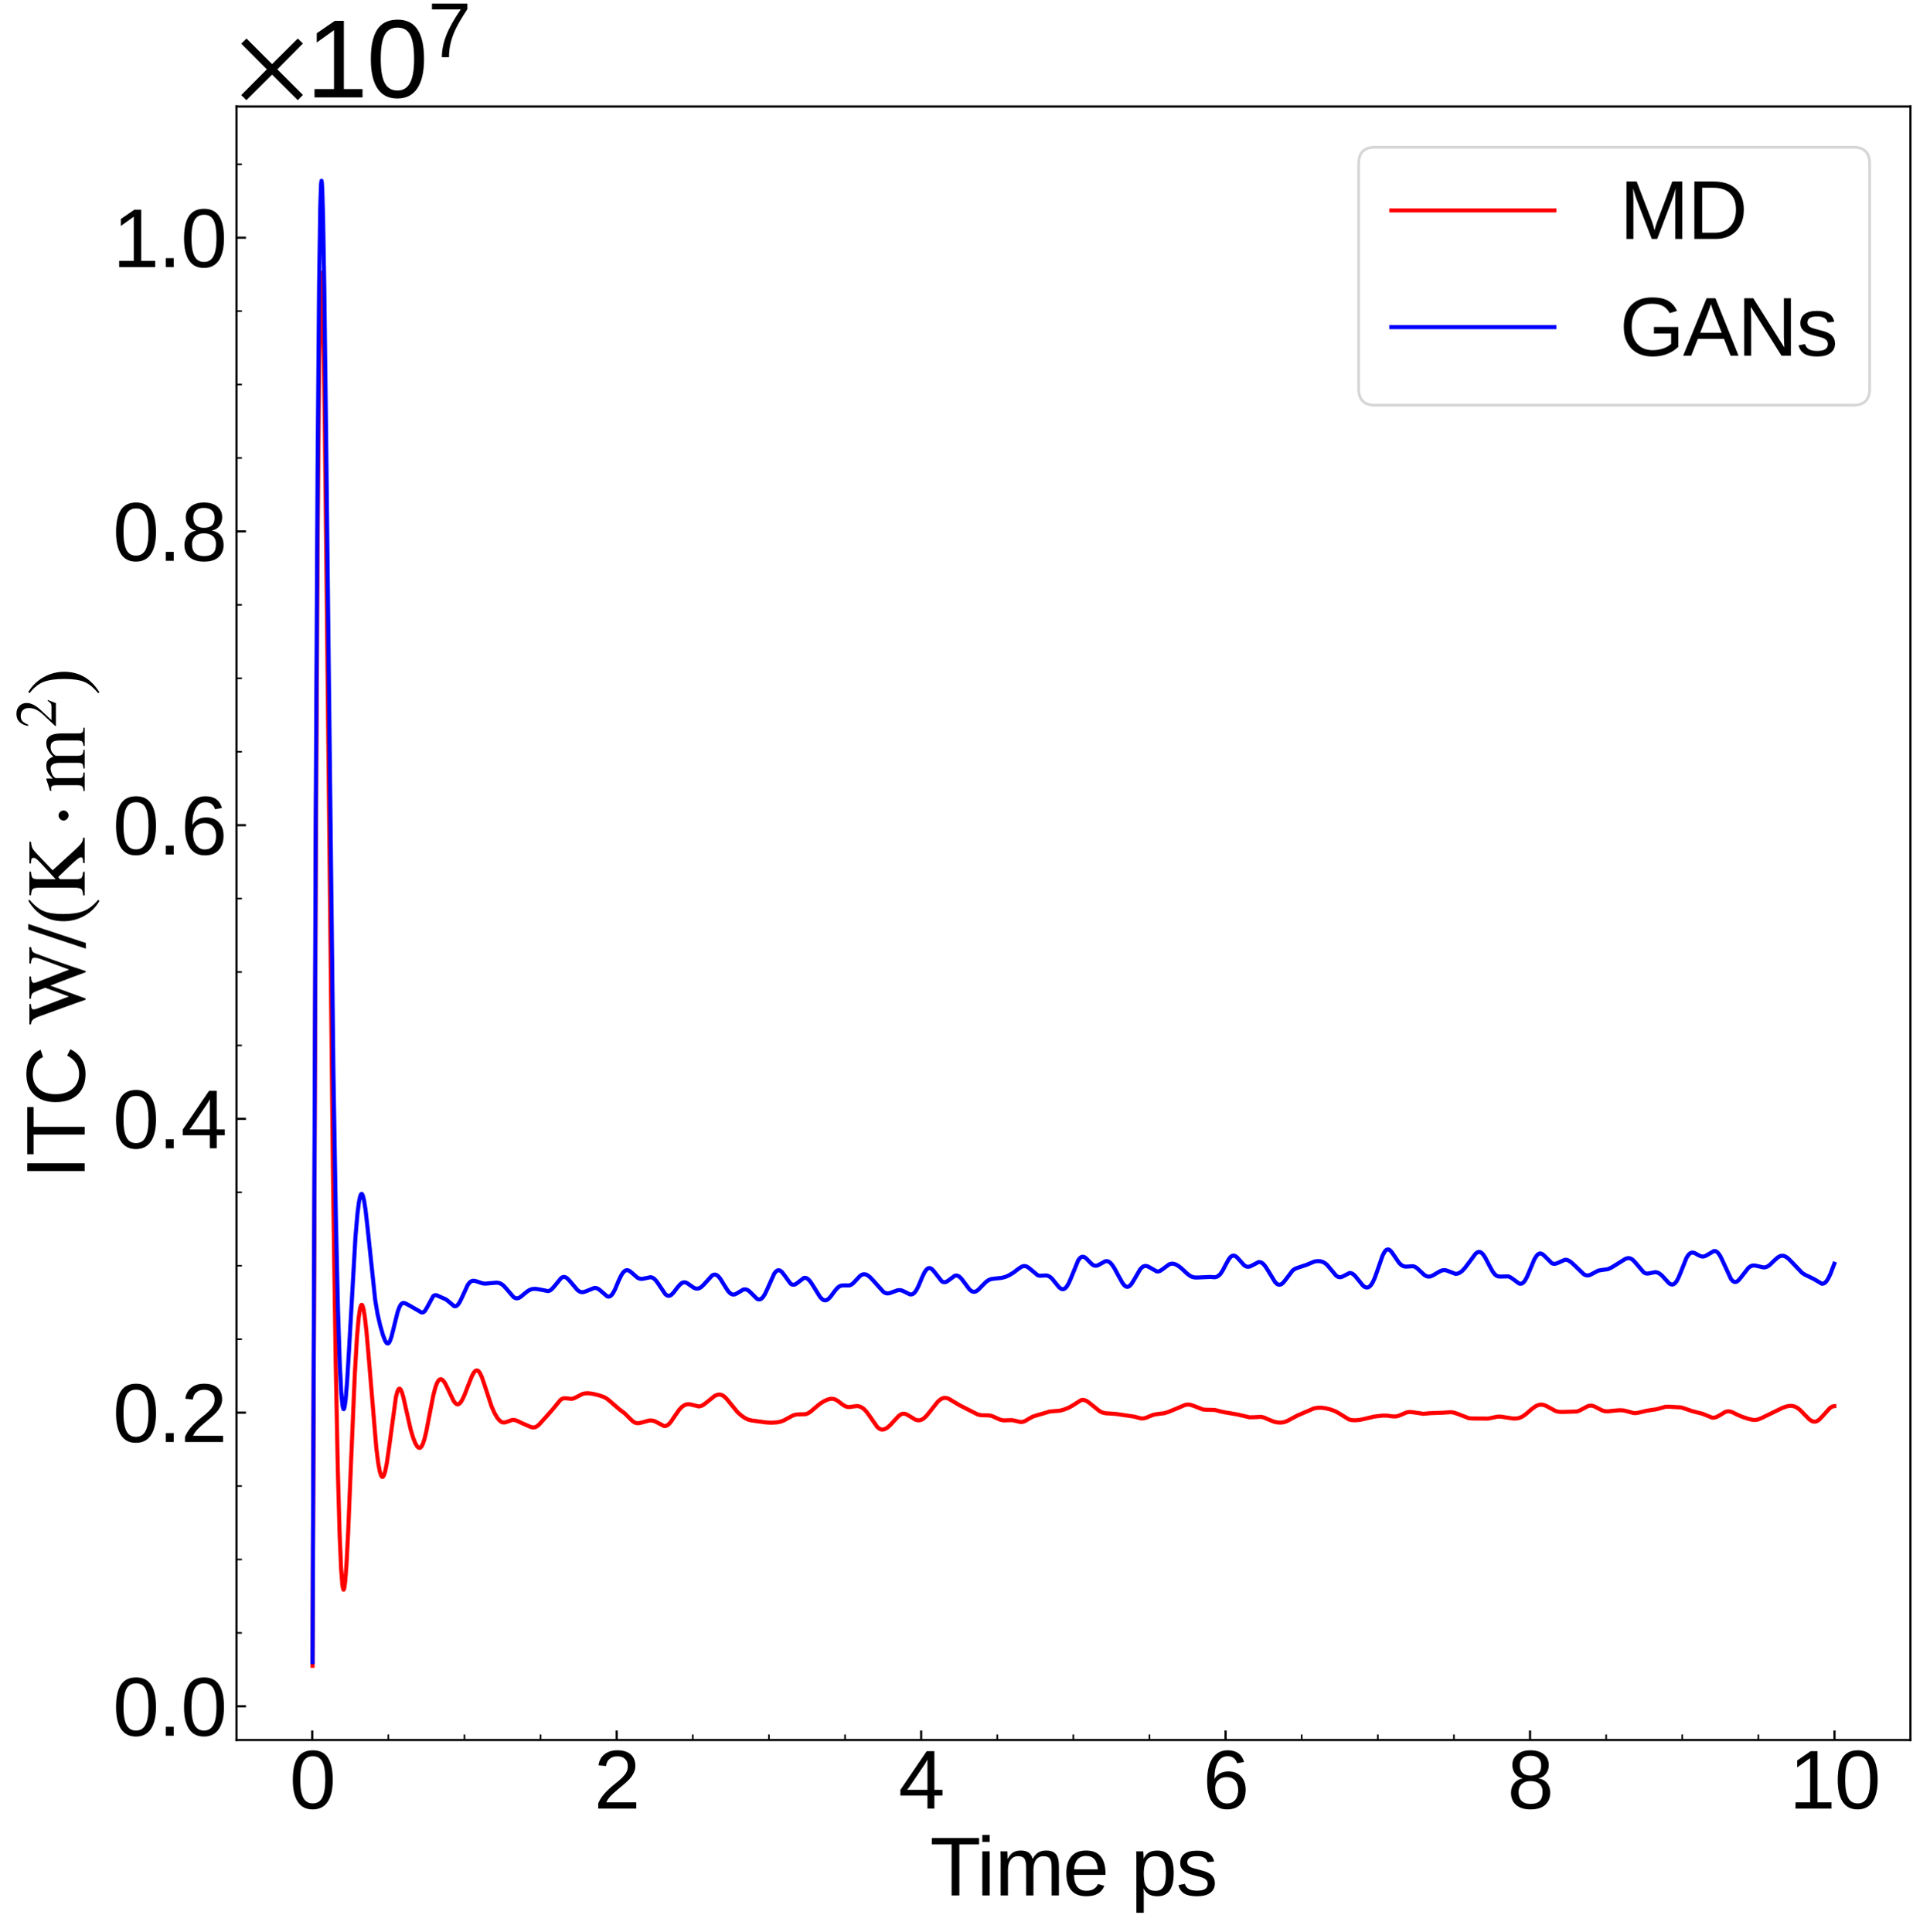 <?xml version="1.0" encoding="utf-8" standalone="no"?>
<!DOCTYPE svg PUBLIC "-//W3C//DTD SVG 1.1//EN"
  "http://www.w3.org/Graphics/SVG/1.1/DTD/svg11.dtd">
<svg xmlns:xlink="http://www.w3.org/1999/xlink" width="710.119pt" height="710.95pt" viewBox="0 0 710.119 710.95" xmlns="http://www.w3.org/2000/svg" version="1.1">
 <defs>
  <style type="text/css">*{stroke-linejoin: round; stroke-linecap: butt}</style>
 </defs>
 <g id="figure_1">
  <g id="patch_1">
   <path d="M 0 710.95 
L 710.119 710.95 
L 710.119 0 
L 0 0 
z
" style="fill: #ffffff"/>
  </g>
  <g id="axes_1">
   <g id="patch_2">
    <path d="M 87 640.318 
L 702.919 640.318 
L 702.919 39.188 
L 87 39.188 
z
" style="fill: #ffffff"/>
   </g>
   <g id="matplotlib.axis_1">
    <g id="xtick_1">
     <g id="line2d_1">
      <defs>
       <path id="m5e8b4f2b8f" d="M 0 0 
L 0 -3.5 
" style="stroke: #000000; stroke-width: 0.8"/>
      </defs>
      <g>
       <use xlink:href="#m5e8b4f2b8f" x="114.884" y="640.318" style="stroke: #000000; stroke-width: 0.8"/>
      </g>
     </g>
     <g id="text_1">
      <!-- 0 -->
      <g transform="translate(106.543 665.559) scale(0.3 -0.3)">
       <defs>
        <path id="LiberationSans-30" d="M 3309 2203 
Q 3309 1100 2920 518 
Q 2531 -63 1772 -63 
Q 1013 -63 631 515 
Q 250 1094 250 2203 
Q 250 3338 620 3903 
Q 991 4469 1791 4469 
Q 2569 4469 2939 3897 
Q 3309 3325 3309 2203 
z
M 2738 2203 
Q 2738 3156 2517 3584 
Q 2297 4013 1791 4013 
Q 1272 4013 1045 3591 
Q 819 3169 819 2203 
Q 819 1266 1048 831 
Q 1278 397 1778 397 
Q 2275 397 2506 840 
Q 2738 1284 2738 2203 
z
" transform="scale(0.016)"/>
       </defs>
       <use xlink:href="#LiberationSans-30"/>
      </g>
     </g>
    </g>
    <g id="xtick_2">
     <g id="line2d_2">
      <g>
       <use xlink:href="#m5e8b4f2b8f" x="226.903" y="640.318" style="stroke: #000000; stroke-width: 0.8"/>
      </g>
     </g>
     <g id="text_2">
      <!-- 2 -->
      <g transform="translate(218.562 665.559) scale(0.3 -0.3)">
       <defs>
        <path id="LiberationSans-32" d="M 322 0 
L 322 397 
Q 481 763 711 1042 
Q 941 1322 1194 1548 
Q 1447 1775 1695 1969 
Q 1944 2163 2144 2356 
Q 2344 2550 2467 2762 
Q 2591 2975 2591 3244 
Q 2591 3606 2378 3806 
Q 2166 4006 1788 4006 
Q 1428 4006 1195 3811 
Q 963 3616 922 3263 
L 347 3316 
Q 409 3844 795 4156 
Q 1181 4469 1788 4469 
Q 2453 4469 2811 4155 
Q 3169 3841 3169 3263 
Q 3169 3006 3051 2753 
Q 2934 2500 2703 2247 
Q 2472 1994 1819 1463 
Q 1459 1169 1246 933 
Q 1034 697 941 478 
L 3238 478 
L 3238 0 
L 322 0 
z
" transform="scale(0.016)"/>
       </defs>
       <use xlink:href="#LiberationSans-32"/>
      </g>
     </g>
    </g>
    <g id="xtick_3">
     <g id="line2d_3">
      <g>
       <use xlink:href="#m5e8b4f2b8f" x="338.922" y="640.318" style="stroke: #000000; stroke-width: 0.8"/>
      </g>
     </g>
     <g id="text_3">
      <!-- 4 -->
      <g transform="translate(330.581 665.559) scale(0.3 -0.3)">
       <defs>
        <path id="LiberationSans-34" d="M 2753 997 
L 2753 0 
L 2222 0 
L 2222 997 
L 147 997 
L 147 1434 
L 2163 4403 
L 2753 4403 
L 2753 1441 
L 3372 1441 
L 3372 997 
L 2753 997 
z
M 2222 3769 
Q 2216 3750 2134 3603 
Q 2053 3456 2013 3397 
L 884 1734 
L 716 1503 
L 666 1441 
L 2222 1441 
L 2222 3769 
z
" transform="scale(0.016)"/>
       </defs>
       <use xlink:href="#LiberationSans-34"/>
      </g>
     </g>
    </g>
    <g id="xtick_4">
     <g id="line2d_4">
      <g>
       <use xlink:href="#m5e8b4f2b8f" x="450.941" y="640.318" style="stroke: #000000; stroke-width: 0.8"/>
      </g>
     </g>
     <g id="text_4">
      <!-- 6 -->
      <g transform="translate(442.6 665.559) scale(0.3 -0.3)">
       <defs>
        <path id="LiberationSans-36" d="M 3278 1441 
Q 3278 744 2900 340 
Q 2522 -63 1856 -63 
Q 1113 -63 719 490 
Q 325 1044 325 2100 
Q 325 3244 734 3856 
Q 1144 4469 1900 4469 
Q 2897 4469 3156 3572 
L 2619 3475 
Q 2453 4013 1894 4013 
Q 1413 4013 1148 3564 
Q 884 3116 884 2266 
Q 1038 2550 1316 2698 
Q 1594 2847 1953 2847 
Q 2563 2847 2920 2465 
Q 3278 2084 3278 1441 
z
M 2706 1416 
Q 2706 1894 2472 2153 
Q 2238 2413 1819 2413 
Q 1425 2413 1183 2183 
Q 941 1953 941 1550 
Q 941 1041 1192 716 
Q 1444 391 1838 391 
Q 2244 391 2475 664 
Q 2706 938 2706 1416 
z
" transform="scale(0.016)"/>
       </defs>
       <use xlink:href="#LiberationSans-36"/>
      </g>
     </g>
    </g>
    <g id="xtick_5">
     <g id="line2d_5">
      <g>
       <use xlink:href="#m5e8b4f2b8f" x="562.96" y="640.318" style="stroke: #000000; stroke-width: 0.8"/>
      </g>
     </g>
     <g id="text_5">
      <!-- 8 -->
      <g transform="translate(554.619 665.559) scale(0.3 -0.3)">
       <defs>
        <path id="LiberationSans-38" d="M 3281 1228 
Q 3281 619 2893 278 
Q 2506 -63 1781 -63 
Q 1075 -63 676 271 
Q 278 606 278 1222 
Q 278 1653 525 1947 
Q 772 2241 1156 2303 
L 1156 2316 
Q 797 2400 589 2681 
Q 381 2963 381 3341 
Q 381 3844 757 4156 
Q 1134 4469 1769 4469 
Q 2419 4469 2795 4162 
Q 3172 3856 3172 3334 
Q 3172 2956 2962 2675 
Q 2753 2394 2391 2322 
L 2391 2309 
Q 2813 2241 3047 1952 
Q 3281 1663 3281 1228 
z
M 2588 3303 
Q 2588 4050 1769 4050 
Q 1372 4050 1164 3862 
Q 956 3675 956 3303 
Q 956 2925 1170 2726 
Q 1384 2528 1775 2528 
Q 2172 2528 2380 2711 
Q 2588 2894 2588 3303 
z
M 2697 1281 
Q 2697 1691 2453 1898 
Q 2209 2106 1769 2106 
Q 1341 2106 1100 1882 
Q 859 1659 859 1269 
Q 859 359 1788 359 
Q 2247 359 2472 579 
Q 2697 800 2697 1281 
z
" transform="scale(0.016)"/>
       </defs>
       <use xlink:href="#LiberationSans-38"/>
      </g>
     </g>
    </g>
    <g id="xtick_6">
     <g id="line2d_6">
      <g>
       <use xlink:href="#m5e8b4f2b8f" x="674.979" y="640.318" style="stroke: #000000; stroke-width: 0.8"/>
      </g>
     </g>
     <g id="text_6">
      <!-- 10 -->
      <g transform="translate(658.296 665.559) scale(0.3 -0.3)">
       <defs>
        <path id="LiberationSans-31" d="M 488 0 
L 488 478 
L 1609 478 
L 1609 3866 
L 616 3156 
L 616 3688 
L 1656 4403 
L 2175 4403 
L 2175 478 
L 3247 478 
L 3247 0 
L 488 0 
z
" transform="scale(0.016)"/>
       </defs>
       <use xlink:href="#LiberationSans-31"/>
       <use xlink:href="#LiberationSans-30" x="55.615"/>
      </g>
     </g>
    </g>
    <g id="xtick_7">
     <g id="line2d_7">
      <defs>
       <path id="mf95005c74f" d="M 0 0 
L 0 -2 
" style="stroke: #000000; stroke-width: 0.6"/>
      </defs>
      <g>
       <use xlink:href="#mf95005c74f" x="142.889" y="640.318" style="stroke: #000000; stroke-width: 0.6"/>
      </g>
     </g>
    </g>
    <g id="xtick_8">
     <g id="line2d_8">
      <g>
       <use xlink:href="#mf95005c74f" x="170.894" y="640.318" style="stroke: #000000; stroke-width: 0.6"/>
      </g>
     </g>
    </g>
    <g id="xtick_9">
     <g id="line2d_9">
      <g>
       <use xlink:href="#mf95005c74f" x="198.899" y="640.318" style="stroke: #000000; stroke-width: 0.6"/>
      </g>
     </g>
    </g>
    <g id="xtick_10">
     <g id="line2d_10">
      <g>
       <use xlink:href="#mf95005c74f" x="254.908" y="640.318" style="stroke: #000000; stroke-width: 0.6"/>
      </g>
     </g>
    </g>
    <g id="xtick_11">
     <g id="line2d_11">
      <g>
       <use xlink:href="#mf95005c74f" x="282.913" y="640.318" style="stroke: #000000; stroke-width: 0.6"/>
      </g>
     </g>
    </g>
    <g id="xtick_12">
     <g id="line2d_12">
      <g>
       <use xlink:href="#mf95005c74f" x="310.918" y="640.318" style="stroke: #000000; stroke-width: 0.6"/>
      </g>
     </g>
    </g>
    <g id="xtick_13">
     <g id="line2d_13">
      <g>
       <use xlink:href="#mf95005c74f" x="366.927" y="640.318" style="stroke: #000000; stroke-width: 0.6"/>
      </g>
     </g>
    </g>
    <g id="xtick_14">
     <g id="line2d_14">
      <g>
       <use xlink:href="#mf95005c74f" x="394.932" y="640.318" style="stroke: #000000; stroke-width: 0.6"/>
      </g>
     </g>
    </g>
    <g id="xtick_15">
     <g id="line2d_15">
      <g>
       <use xlink:href="#mf95005c74f" x="422.936" y="640.318" style="stroke: #000000; stroke-width: 0.6"/>
      </g>
     </g>
    </g>
    <g id="xtick_16">
     <g id="line2d_16">
      <g>
       <use xlink:href="#mf95005c74f" x="478.946" y="640.318" style="stroke: #000000; stroke-width: 0.6"/>
      </g>
     </g>
    </g>
    <g id="xtick_17">
     <g id="line2d_17">
      <g>
       <use xlink:href="#mf95005c74f" x="506.951" y="640.318" style="stroke: #000000; stroke-width: 0.6"/>
      </g>
     </g>
    </g>
    <g id="xtick_18">
     <g id="line2d_18">
      <g>
       <use xlink:href="#mf95005c74f" x="534.955" y="640.318" style="stroke: #000000; stroke-width: 0.6"/>
      </g>
     </g>
    </g>
    <g id="xtick_19">
     <g id="line2d_19">
      <g>
       <use xlink:href="#mf95005c74f" x="590.965" y="640.318" style="stroke: #000000; stroke-width: 0.6"/>
      </g>
     </g>
    </g>
    <g id="xtick_20">
     <g id="line2d_20">
      <g>
       <use xlink:href="#mf95005c74f" x="618.97" y="640.318" style="stroke: #000000; stroke-width: 0.6"/>
      </g>
     </g>
    </g>
    <g id="xtick_21">
     <g id="line2d_21">
      <g>
       <use xlink:href="#mf95005c74f" x="646.974" y="640.318" style="stroke: #000000; stroke-width: 0.6"/>
      </g>
     </g>
    </g>
    <g id="text_7">
     <!-- Time ps -->
     <g transform="translate(342.183 697.525) scale(0.3 -0.3)">
      <defs>
       <path id="LiberationSans-54" d="M 2250 3916 
L 2250 0 
L 1656 0 
L 1656 3916 
L 144 3916 
L 144 4403 
L 3763 4403 
L 3763 3916 
L 2250 3916 
z
" transform="scale(0.016)"/>
       <path id="LiberationSans-69" d="M 428 4100 
L 428 4638 
L 991 4638 
L 991 4100 
L 428 4100 
z
M 428 0 
L 428 3381 
L 991 3381 
L 991 0 
L 428 0 
z
" transform="scale(0.016)"/>
       <path id="LiberationSans-6d" d="M 2400 0 
L 2400 2144 
Q 2400 2634 2265 2821 
Q 2131 3009 1781 3009 
Q 1422 3009 1212 2734 
Q 1003 2459 1003 1959 
L 1003 0 
L 444 0 
L 444 2659 
Q 444 3250 425 3381 
L 956 3381 
Q 959 3366 962 3297 
Q 966 3228 970 3139 
Q 975 3050 981 2803 
L 991 2803 
Q 1172 3163 1406 3303 
Q 1641 3444 1978 3444 
Q 2363 3444 2586 3291 
Q 2809 3138 2897 2803 
L 2906 2803 
Q 3081 3144 3329 3294 
Q 3578 3444 3931 3444 
Q 4444 3444 4676 3166 
Q 4909 2888 4909 2253 
L 4909 0 
L 4353 0 
L 4353 2144 
Q 4353 2634 4218 2821 
Q 4084 3009 3734 3009 
Q 3366 3009 3161 2736 
Q 2956 2463 2956 1959 
L 2956 0 
L 2400 0 
z
" transform="scale(0.016)"/>
       <path id="LiberationSans-65" d="M 863 1572 
Q 863 991 1103 675 
Q 1344 359 1806 359 
Q 2172 359 2392 506 
Q 2613 653 2691 878 
L 3184 738 
Q 2881 -63 1806 -63 
Q 1056 -63 664 384 
Q 272 831 272 1713 
Q 272 2550 664 2997 
Q 1056 3444 1784 3444 
Q 3275 3444 3275 1647 
L 3275 1572 
L 863 1572 
z
M 2694 2003 
Q 2647 2538 2422 2783 
Q 2197 3028 1775 3028 
Q 1366 3028 1127 2754 
Q 888 2481 869 2003 
L 2694 2003 
z
" transform="scale(0.016)"/>
       <path id="LiberationSans-20" transform="scale(0.016)"/>
       <path id="LiberationSans-70" d="M 3291 1706 
Q 3291 -63 2047 -63 
Q 1266 -63 997 525 
L 981 525 
Q 994 500 994 -6 
L 994 -1328 
L 431 -1328 
L 431 2691 
Q 431 3213 413 3381 
L 956 3381 
Q 959 3369 965 3292 
Q 972 3216 980 3056 
Q 988 2897 988 2838 
L 1000 2838 
Q 1150 3150 1397 3295 
Q 1644 3441 2047 3441 
Q 2672 3441 2981 3022 
Q 3291 2603 3291 1706 
z
M 2700 1694 
Q 2700 2400 2509 2703 
Q 2319 3006 1903 3006 
Q 1569 3006 1380 2865 
Q 1191 2725 1092 2426 
Q 994 2128 994 1650 
Q 994 984 1206 668 
Q 1419 353 1897 353 
Q 2316 353 2508 661 
Q 2700 969 2700 1694 
z
" transform="scale(0.016)"/>
       <path id="LiberationSans-73" d="M 2969 934 
Q 2969 456 2608 196 
Q 2247 -63 1597 -63 
Q 966 -63 623 145 
Q 281 353 178 794 
L 675 891 
Q 747 619 972 492 
Q 1197 366 1597 366 
Q 2025 366 2223 497 
Q 2422 628 2422 891 
Q 2422 1091 2284 1216 
Q 2147 1341 1841 1422 
L 1438 1528 
Q 953 1653 748 1773 
Q 544 1894 428 2066 
Q 313 2238 313 2488 
Q 313 2950 642 3192 
Q 972 3434 1603 3434 
Q 2163 3434 2492 3237 
Q 2822 3041 2909 2606 
L 2403 2544 
Q 2356 2769 2151 2889 
Q 1947 3009 1603 3009 
Q 1222 3009 1040 2893 
Q 859 2778 859 2544 
Q 859 2400 934 2306 
Q 1009 2213 1156 2147 
Q 1303 2081 1775 1966 
Q 2222 1853 2419 1758 
Q 2616 1663 2730 1547 
Q 2844 1431 2906 1279 
Q 2969 1128 2969 934 
z
" transform="scale(0.016)"/>
      </defs>
      <use xlink:href="#LiberationSans-54"/>
      <use xlink:href="#LiberationSans-69" x="57.334"/>
      <use xlink:href="#LiberationSans-6d" x="79.551"/>
      <use xlink:href="#LiberationSans-65" x="162.852"/>
      <use xlink:href="#LiberationSans-20" x="218.467"/>
      <use xlink:href="#LiberationSans-70" x="246.25"/>
      <use xlink:href="#LiberationSans-73" x="301.865"/>
     </g>
    </g>
   </g>
   <g id="matplotlib.axis_2">
    <g id="ytick_1">
     <g id="line2d_22">
      <defs>
       <path id="m1b9cf142ce" d="M 0 0 
L 3.5 0 
" style="stroke: #000000; stroke-width: 0.8"/>
      </defs>
      <g>
       <use xlink:href="#m1b9cf142ce" x="87" y="627.924" style="stroke: #000000; stroke-width: 0.8"/>
      </g>
     </g>
     <g id="text_8">
      <!-- $\mathdefault{0.0}$ -->
      <g transform="translate(41.5 638.794) scale(0.3 -0.3)">
       <defs>
        <path id="LiberationSans-2e" d="M 584 0 
L 584 684 
L 1194 684 
L 1194 0 
L 584 0 
z
" transform="scale(0.016)"/>
       </defs>
       <use xlink:href="#LiberationSans-30" transform="translate(0 0.172)"/>
       <use xlink:href="#LiberationSans-2e" transform="translate(55.615 0.172)"/>
       <use xlink:href="#LiberationSans-30" transform="translate(83.398 0.172)"/>
      </g>
     </g>
    </g>
    <g id="ytick_2">
     <g id="line2d_23">
      <g>
       <use xlink:href="#m1b9cf142ce" x="87" y="519.834" style="stroke: #000000; stroke-width: 0.8"/>
      </g>
     </g>
     <g id="text_9">
      <!-- $\mathdefault{0.2}$ -->
      <g transform="translate(41.5 530.704) scale(0.3 -0.3)">
       <use xlink:href="#LiberationSans-30" transform="translate(0 0.172)"/>
       <use xlink:href="#LiberationSans-2e" transform="translate(55.615 0.172)"/>
       <use xlink:href="#LiberationSans-32" transform="translate(83.398 0.172)"/>
      </g>
     </g>
    </g>
    <g id="ytick_3">
     <g id="line2d_24">
      <g>
       <use xlink:href="#m1b9cf142ce" x="87" y="411.743" style="stroke: #000000; stroke-width: 0.8"/>
      </g>
     </g>
     <g id="text_10">
      <!-- $\mathdefault{0.4}$ -->
      <g transform="translate(41.5 422.614) scale(0.3 -0.3)">
       <use xlink:href="#LiberationSans-30" transform="translate(0 0.172)"/>
       <use xlink:href="#LiberationSans-2e" transform="translate(55.615 0.172)"/>
       <use xlink:href="#LiberationSans-34" transform="translate(83.398 0.172)"/>
      </g>
     </g>
    </g>
    <g id="ytick_4">
     <g id="line2d_25">
      <g>
       <use xlink:href="#m1b9cf142ce" x="87" y="303.653" style="stroke: #000000; stroke-width: 0.8"/>
      </g>
     </g>
     <g id="text_11">
      <!-- $\mathdefault{0.6}$ -->
      <g transform="translate(41.5 314.524) scale(0.3 -0.3)">
       <use xlink:href="#LiberationSans-30" transform="translate(0 0.172)"/>
       <use xlink:href="#LiberationSans-2e" transform="translate(55.615 0.172)"/>
       <use xlink:href="#LiberationSans-36" transform="translate(83.398 0.172)"/>
      </g>
     </g>
    </g>
    <g id="ytick_5">
     <g id="line2d_26">
      <g>
       <use xlink:href="#m1b9cf142ce" x="87" y="195.563" style="stroke: #000000; stroke-width: 0.8"/>
      </g>
     </g>
     <g id="text_12">
      <!-- $\mathdefault{0.8}$ -->
      <g transform="translate(41.5 206.434) scale(0.3 -0.3)">
       <use xlink:href="#LiberationSans-30" transform="translate(0 0.172)"/>
       <use xlink:href="#LiberationSans-2e" transform="translate(55.615 0.172)"/>
       <use xlink:href="#LiberationSans-38" transform="translate(83.398 0.172)"/>
      </g>
     </g>
    </g>
    <g id="ytick_6">
     <g id="line2d_27">
      <g>
       <use xlink:href="#m1b9cf142ce" x="87" y="87.473" style="stroke: #000000; stroke-width: 0.8"/>
      </g>
     </g>
     <g id="text_13">
      <!-- $\mathdefault{1.0}$ -->
      <g transform="translate(41.5 98.344) scale(0.3 -0.3)">
       <use xlink:href="#LiberationSans-31" transform="translate(0 0.172)"/>
       <use xlink:href="#LiberationSans-2e" transform="translate(55.615 0.172)"/>
       <use xlink:href="#LiberationSans-30" transform="translate(83.398 0.172)"/>
      </g>
     </g>
    </g>
    <g id="ytick_7">
     <g id="line2d_28">
      <defs>
       <path id="m44082b80a1" d="M 0 0 
L 2 0 
" style="stroke: #000000; stroke-width: 0.6"/>
      </defs>
      <g>
       <use xlink:href="#m44082b80a1" x="87" y="600.901" style="stroke: #000000; stroke-width: 0.6"/>
      </g>
     </g>
    </g>
    <g id="ytick_8">
     <g id="line2d_29">
      <g>
       <use xlink:href="#m44082b80a1" x="87" y="573.879" style="stroke: #000000; stroke-width: 0.6"/>
      </g>
     </g>
    </g>
    <g id="ytick_9">
     <g id="line2d_30">
      <g>
       <use xlink:href="#m44082b80a1" x="87" y="546.856" style="stroke: #000000; stroke-width: 0.6"/>
      </g>
     </g>
    </g>
    <g id="ytick_10">
     <g id="line2d_31">
      <g>
       <use xlink:href="#m44082b80a1" x="87" y="492.811" style="stroke: #000000; stroke-width: 0.6"/>
      </g>
     </g>
    </g>
    <g id="ytick_11">
     <g id="line2d_32">
      <g>
       <use xlink:href="#m44082b80a1" x="87" y="465.789" style="stroke: #000000; stroke-width: 0.6"/>
      </g>
     </g>
    </g>
    <g id="ytick_12">
     <g id="line2d_33">
      <g>
       <use xlink:href="#m44082b80a1" x="87" y="438.766" style="stroke: #000000; stroke-width: 0.6"/>
      </g>
     </g>
    </g>
    <g id="ytick_13">
     <g id="line2d_34">
      <g>
       <use xlink:href="#m44082b80a1" x="87" y="384.721" style="stroke: #000000; stroke-width: 0.6"/>
      </g>
     </g>
    </g>
    <g id="ytick_14">
     <g id="line2d_35">
      <g>
       <use xlink:href="#m44082b80a1" x="87" y="357.698" style="stroke: #000000; stroke-width: 0.6"/>
      </g>
     </g>
    </g>
    <g id="ytick_15">
     <g id="line2d_36">
      <g>
       <use xlink:href="#m44082b80a1" x="87" y="330.676" style="stroke: #000000; stroke-width: 0.6"/>
      </g>
     </g>
    </g>
    <g id="ytick_16">
     <g id="line2d_37">
      <g>
       <use xlink:href="#m44082b80a1" x="87" y="276.631" style="stroke: #000000; stroke-width: 0.6"/>
      </g>
     </g>
    </g>
    <g id="ytick_17">
     <g id="line2d_38">
      <g>
       <use xlink:href="#m44082b80a1" x="87" y="249.608" style="stroke: #000000; stroke-width: 0.6"/>
      </g>
     </g>
    </g>
    <g id="ytick_18">
     <g id="line2d_39">
      <g>
       <use xlink:href="#m44082b80a1" x="87" y="222.586" style="stroke: #000000; stroke-width: 0.6"/>
      </g>
     </g>
    </g>
    <g id="ytick_19">
     <g id="line2d_40">
      <g>
       <use xlink:href="#m44082b80a1" x="87" y="168.541" style="stroke: #000000; stroke-width: 0.6"/>
      </g>
     </g>
    </g>
    <g id="ytick_20">
     <g id="line2d_41">
      <g>
       <use xlink:href="#m44082b80a1" x="87" y="141.518" style="stroke: #000000; stroke-width: 0.6"/>
      </g>
     </g>
    </g>
    <g id="ytick_21">
     <g id="line2d_42">
      <g>
       <use xlink:href="#m44082b80a1" x="87" y="114.496" style="stroke: #000000; stroke-width: 0.6"/>
      </g>
     </g>
    </g>
    <g id="ytick_22">
     <g id="line2d_43">
      <g>
       <use xlink:href="#m44082b80a1" x="87" y="60.451" style="stroke: #000000; stroke-width: 0.6"/>
      </g>
     </g>
    </g>
    <g id="text_14">
     <!-- ITC $\mathrm{W} / (\mathrm{K} \cdot \mathrm{m}^2)$ -->
     <g transform="translate(31.275 433.803) rotate(-90) scale(0.3 -0.3)">
      <defs>
       <path id="LiberationSans-49" d="M 591 0 
L 591 4403 
L 1188 4403 
L 1188 0 
L 591 0 
z
" transform="scale(0.016)"/>
       <path id="LiberationSans-43" d="M 2475 3981 
Q 1744 3981 1337 3511 
Q 931 3041 931 2222 
Q 931 1413 1354 920 
Q 1778 428 2500 428 
Q 3425 428 3891 1344 
L 4378 1100 
Q 4106 531 3614 234 
Q 3122 -63 2472 -63 
Q 1806 -63 1320 214 
Q 834 491 579 1005 
Q 325 1519 325 2222 
Q 325 3275 894 3872 
Q 1463 4469 2469 4469 
Q 3172 4469 3644 4194 
Q 4116 3919 4338 3378 
L 3772 3191 
Q 3619 3575 3280 3778 
Q 2941 3981 2475 3981 
z
" transform="scale(0.016)"/>
       <path id="STIXGeneral-Regular-57" d="M 5965 4237 
L 5965 4115 
Q 5709 4064 5616 3990 
Q 5523 3917 5434 3667 
Q 4704 1709 4128 -70 
L 4032 -70 
Q 3642 1011 3008 2637 
L 2022 -70 
L 1926 -70 
Q 1709 576 1277 1753 
Q 845 2931 698 3347 
Q 538 3808 406 3958 
Q 275 4109 32 4115 
L 32 4237 
L 1594 4237 
L 1594 4115 
Q 1357 4109 1270 4064 
Q 1184 4019 1184 3917 
Q 1184 3808 1254 3616 
L 2176 1210 
L 2842 3021 
L 2662 3501 
Q 2509 3917 2400 4013 
Q 2291 4109 2010 4115 
L 2010 4237 
L 3706 4237 
L 3706 4115 
Q 3213 4102 3213 3891 
Q 3213 3808 3322 3520 
L 4237 1190 
L 5043 3360 
Q 5152 3667 5152 3853 
Q 5152 4109 4704 4115 
L 4704 4237 
L 5965 4237 
z
" transform="scale(0.016)"/>
       <path id="STIXGeneral-Regular-2f" d="M 1837 4326 
L 378 -90 
L -58 -90 
L 1408 4326 
L 1837 4326 
z
" transform="scale(0.016)"/>
       <path id="STIXGeneral-Regular-28" d="M 1946 -1030 
L 1869 -1133 
Q 1126 -710 716 32 
Q 307 774 307 1613 
Q 307 3386 1888 4326 
L 1946 4224 
Q 1293 3667 1075 3126 
Q 858 2586 858 1632 
Q 858 685 1082 96 
Q 1306 -493 1946 -1030 
z
" transform="scale(0.016)"/>
       <path id="STIXGeneral-Regular-4b" d="M 4627 0 
L 2688 0 
L 2688 122 
L 2861 128 
Q 3130 134 3130 282 
Q 3130 397 2922 643 
Q 2714 890 2253 1370 
L 1613 2029 
L 1446 1894 
L 1446 710 
Q 1446 352 1548 253 
Q 1651 154 2016 122 
L 2016 0 
L 211 0 
L 211 122 
Q 589 141 691 262 
Q 794 384 794 800 
L 794 3514 
Q 794 3872 691 3981 
Q 589 4090 218 4115 
L 218 4237 
L 2022 4237 
L 2022 4115 
Q 1632 4090 1539 3987 
Q 1446 3885 1446 3507 
L 1446 2227 
L 2586 3277 
Q 2861 3533 2973 3667 
Q 3085 3802 3085 3910 
Q 3085 4013 3030 4057 
Q 2976 4102 2822 4109 
L 2662 4115 
L 2662 4237 
L 4320 4237 
L 4320 4115 
Q 3994 4090 3824 4003 
Q 3654 3917 3322 3597 
L 2131 2458 
L 3629 819 
Q 4026 384 4214 253 
Q 4403 122 4627 122 
L 4627 0 
z
" transform="scale(0.016)"/>
       <path id="STIXGeneral-Regular-22c5" d="M 1187 1888 
Q 1299 1773 1299 1619 
Q 1299 1466 1187 1350 
Q 1075 1235 921 1235 
Q 768 1235 649 1353 
Q 531 1472 531 1619 
Q 531 1766 649 1884 
Q 768 2003 921 2003 
Q 1075 2003 1187 1888 
z
" transform="scale(0.016)"/>
       <path id="STIXGeneral-Regular-6d" d="M 4960 0 
L 3565 0 
L 3565 96 
Q 3834 122 3907 208 
Q 3981 294 3981 576 
L 3981 1894 
Q 3981 2278 3869 2444 
Q 3757 2611 3488 2611 
Q 3264 2611 3107 2521 
Q 2950 2432 2803 2221 
L 2803 608 
Q 2803 301 2896 201 
Q 2989 102 3264 96 
L 3264 0 
L 1830 0 
L 1830 96 
Q 2112 115 2189 188 
Q 2266 262 2266 550 
L 2266 1901 
Q 2266 2611 1850 2611 
Q 1670 2611 1468 2531 
Q 1267 2451 1171 2336 
Q 1088 2240 1088 2227 
L 1088 448 
Q 1088 243 1177 176 
Q 1267 109 1523 96 
L 1523 0 
L 102 0 
L 102 96 
Q 371 102 460 195 
Q 550 288 550 563 
L 550 2150 
Q 550 2387 499 2480 
Q 448 2573 326 2573 
Q 230 2573 122 2547 
L 122 2656 
Q 557 2778 1011 2944 
L 1062 2925 
L 1062 2451 
L 1075 2451 
Q 1363 2752 1584 2848 
Q 1805 2944 2054 2944 
Q 2560 2944 2733 2406 
Q 3232 2944 3776 2944 
Q 4518 2944 4518 1792 
L 4518 493 
Q 4518 282 4582 202 
Q 4646 122 4794 109 
L 4960 96 
L 4960 0 
z
" transform="scale(0.016)"/>
       <path id="STIXGeneral-Regular-32" d="M 3034 877 
L 2688 0 
L 186 0 
L 186 77 
L 1325 1286 
Q 1773 1754 1965 2144 
Q 2157 2534 2157 2950 
Q 2157 3379 1920 3616 
Q 1683 3853 1267 3853 
Q 922 3853 720 3673 
Q 518 3494 326 3021 
L 192 3053 
Q 301 3648 630 3987 
Q 960 4326 1523 4326 
Q 2054 4326 2380 4006 
Q 2707 3686 2707 3200 
Q 2707 2477 1888 1613 
L 832 486 
L 2330 486 
Q 2541 486 2665 569 
Q 2790 653 2944 915 
L 3034 877 
z
" transform="scale(0.016)"/>
       <path id="STIXGeneral-Regular-29" d="M 186 4224 
L 262 4326 
Q 992 3891 1408 3148 
Q 1824 2406 1824 1581 
Q 1824 -166 243 -1133 
L 186 -1030 
Q 845 -486 1059 54 
Q 1274 595 1274 1562 
Q 1274 2534 1059 3120 
Q 845 3706 186 4224 
z
" transform="scale(0.016)"/>
      </defs>
      <use xlink:href="#LiberationSans-49" transform="translate(0 0.409)"/>
      <use xlink:href="#LiberationSans-54" transform="translate(27.783 0.409)"/>
      <use xlink:href="#LiberationSans-43" transform="translate(88.867 0.409)"/>
      <use xlink:href="#LiberationSans-20" transform="translate(161.084 0.409)"/>
      <use xlink:href="#STIXGeneral-Regular-57" transform="translate(188.867 0.409)"/>
      <use xlink:href="#STIXGeneral-Regular-2f" transform="translate(283.267 0.409)"/>
      <use xlink:href="#STIXGeneral-Regular-28" transform="translate(311.067 0.409)"/>
      <use xlink:href="#STIXGeneral-Regular-4b" transform="translate(344.367 0.409)"/>
      <use xlink:href="#STIXGeneral-Regular-22c5" transform="translate(431.007 0.409)"/>
      <use xlink:href="#STIXGeneral-Regular-6d" transform="translate(474.047 0.409)"/>
      <use xlink:href="#STIXGeneral-Regular-32" transform="translate(553.39 35.684) scale(0.7)"/>
      <use xlink:href="#STIXGeneral-Regular-29" transform="translate(592.8 0.409)"/>
     </g>
    </g>
    <g id="text_15">
     <!-- $\times\mathdefault{10^{7}}\mathdefault{}$ -->
     <g transform="translate(87 36.188) scale(0.4 -0.4)">
      <defs>
       <path id="STIXGeneral-Regular-d7" d="M 3821 141 
L 3526 -160 
L 2048 1312 
L 570 -160 
L 275 134 
L 1747 1613 
L 275 3091 
L 576 3386 
L 2048 1914 
L 3526 3386 
L 3821 3098 
L 2349 1613 
L 3821 141 
z
" transform="scale(0.016)"/>
       <path id="LiberationSans-37" d="M 3238 3947 
Q 2563 2916 2284 2331 
Q 2006 1747 1867 1178 
Q 1728 609 1728 0 
L 1141 0 
Q 1141 844 1498 1776 
Q 1856 2709 2694 3925 
L 328 3925 
L 328 4403 
L 3238 4403 
L 3238 3947 
z
" transform="scale(0.016)"/>
      </defs>
      <use xlink:href="#STIXGeneral-Regular-d7" transform="translate(0 0.863)"/>
      <use xlink:href="#LiberationSans-31" transform="translate(64 0.863)"/>
      <use xlink:href="#LiberationSans-30" transform="translate(119.615 0.863)"/>
      <use xlink:href="#LiberationSans-37" transform="translate(176.155 37.842) scale(0.7)"/>
     </g>
    </g>
   </g>
   <g id="line2d_44">
    <path d="M 114.996 612.994 
L 116.229 311.032 
L 116.901 193.511 
L 117.461 131.612 
L 117.853 108.286 
L 118.133 101.136 
L 118.245 100.344 
L 118.301 100.369 
L 118.413 101.23 
L 118.637 106.011 
L 118.973 120.001 
L 119.477 153.22 
L 120.261 223.078 
L 122.558 436.04 
L 123.51 500.912 
L 124.294 540.752 
L 124.966 564.79 
L 125.526 577.619 
L 125.974 583.261 
L 126.254 584.791 
L 126.422 585.007 
L 126.534 584.87 
L 126.758 583.953 
L 127.038 581.673 
L 127.486 575.715 
L 128.103 563.865 
L 129.167 538.033 
L 130.567 505.369 
L 131.351 492.043 
L 131.967 485 
L 132.471 481.576 
L 132.807 480.437 
L 133.031 480.166 
L 133.199 480.209 
L 133.423 480.58 
L 133.76 481.774 
L 134.208 484.442 
L 134.824 489.799 
L 135.664 499.344 
L 138.464 532.917 
L 139.192 538.587 
L 139.809 541.756 
L 140.257 543.061 
L 140.593 543.48 
L 140.817 543.493 
L 141.041 543.298 
L 141.377 542.623 
L 141.769 541.284 
L 142.329 538.442 
L 143.057 533.445 
L 145.69 514.078 
L 146.25 511.981 
L 146.642 511.211 
L 146.922 511.014 
L 147.202 511.1 
L 147.482 511.45 
L 147.874 512.333 
L 148.434 514.236 
L 149.386 518.469 
L 151.066 525.911 
L 152.019 529.113 
L 152.859 531.197 
L 153.531 532.309 
L 154.035 532.755 
L 154.427 532.828 
L 154.763 532.676 
L 155.155 532.227 
L 155.603 531.336 
L 156.163 529.653 
L 156.891 526.619 
L 158.012 520.764 
L 159.468 513.337 
L 160.252 510.392 
L 160.868 508.805 
L 161.428 507.926 
L 161.876 507.589 
L 162.268 507.537 
L 162.716 507.728 
L 163.221 508.22 
L 163.837 509.152 
L 164.733 510.963 
L 166.917 515.578 
L 167.589 516.422 
L 168.093 516.739 
L 168.541 516.771 
L 168.989 516.565 
L 169.494 516.061 
L 170.11 515.095 
L 170.894 513.423 
L 172.238 509.92 
L 173.694 506.296 
L 174.422 505.017 
L 174.982 504.442 
L 175.431 504.29 
L 175.823 504.401 
L 176.215 504.742 
L 176.719 505.508 
L 177.335 506.882 
L 178.231 509.494 
L 180.863 517.535 
L 181.928 519.942 
L 182.88 521.599 
L 183.72 522.655 
L 184.448 523.229 
L 185.064 523.456 
L 185.736 523.456 
L 186.52 523.216 
L 188.481 522.525 
L 189.265 522.547 
L 190.161 522.814 
L 192.009 523.687 
L 195.37 525.152 
L 196.21 525.301 
L 196.882 525.21 
L 197.554 524.89 
L 198.338 524.247 
L 199.571 522.88 
L 201.811 520.411 
L 203.435 518.555 
L 206.236 515.142 
L 206.964 514.698 
L 207.636 514.536 
L 208.476 514.584 
L 210.324 514.779 
L 211.165 514.578 
L 212.173 514.084 
L 214.301 512.982 
L 215.365 512.735 
L 216.542 512.703 
L 218.054 512.898 
L 220.238 513.424 
L 222.142 514.063 
L 223.263 514.684 
L 224.383 515.583 
L 227.855 518.599 
L 229.872 520.121 
L 231.272 521.532 
L 232.784 522.997 
L 233.624 523.514 
L 234.353 523.722 
L 235.137 523.718 
L 236.201 523.46 
L 238.777 522.748 
L 239.785 522.727 
L 240.682 522.921 
L 241.634 523.357 
L 244.266 524.755 
L 244.882 524.754 
L 245.498 524.522 
L 246.171 523.999 
L 246.955 523.079 
L 248.243 521.156 
L 249.867 518.817 
L 250.875 517.744 
L 251.771 517.109 
L 252.612 516.791 
L 253.452 516.724 
L 254.404 516.895 
L 257.092 517.558 
L 257.877 517.42 
L 258.717 517.024 
L 259.781 516.235 
L 262.973 513.681 
L 263.926 513.276 
L 264.71 513.175 
L 265.438 513.31 
L 266.166 513.684 
L 266.95 514.344 
L 268.014 515.572 
L 271.319 519.627 
L 272.775 520.923 
L 274.175 521.884 
L 275.351 522.427 
L 276.528 522.716 
L 281.905 523.452 
L 283.809 523.545 
L 285.825 523.432 
L 287.226 523.152 
L 288.458 522.68 
L 290.026 521.809 
L 291.818 520.851 
L 292.882 520.544 
L 293.947 520.474 
L 296.411 520.417 
L 297.307 520.085 
L 298.259 519.473 
L 299.716 518.217 
L 301.676 516.584 
L 303.188 515.635 
L 304.588 515.002 
L 305.653 514.749 
L 306.493 514.762 
L 307.333 515.007 
L 308.229 515.514 
L 309.909 516.81 
L 310.974 517.476 
L 311.814 517.749 
L 312.654 517.788 
L 313.886 517.586 
L 315.286 517.416 
L 316.182 517.543 
L 317.023 517.899 
L 317.863 518.509 
L 318.759 519.444 
L 319.823 520.892 
L 322.792 525.154 
L 323.576 525.778 
L 324.248 526.041 
L 324.92 526.063 
L 325.648 525.848 
L 326.488 525.353 
L 327.496 524.487 
L 328.897 522.954 
L 330.689 521.029 
L 331.529 520.457 
L 332.201 520.245 
L 332.873 520.259 
L 333.601 520.5 
L 334.61 521.092 
L 336.738 522.399 
L 337.634 522.656 
L 338.418 522.646 
L 339.146 522.415 
L 339.93 521.923 
L 340.827 521.081 
L 342.059 519.578 
L 345.027 515.836 
L 346.035 514.968 
L 346.876 514.53 
L 347.604 514.392 
L 348.332 514.472 
L 349.172 514.794 
L 350.46 515.564 
L 352.981 517.078 
L 359.758 520.525 
L 360.934 520.78 
L 362.278 520.824 
L 364.127 520.886 
L 365.191 521.17 
L 366.591 521.812 
L 368.215 522.505 
L 369.223 522.689 
L 370.4 522.662 
L 372.304 522.597 
L 373.424 522.815 
L 375.552 523.304 
L 376.393 523.213 
L 377.233 522.892 
L 378.577 522.089 
L 380.033 521.294 
L 381.265 520.89 
L 384.234 520.036 
L 386.138 519.453 
L 387.426 519.322 
L 389.947 519.13 
L 391.459 518.716 
L 393.307 517.985 
L 394.652 517.216 
L 397.788 515.242 
L 398.516 515.153 
L 399.244 515.294 
L 400.085 515.71 
L 401.205 516.556 
L 404.621 519.324 
L 405.686 519.821 
L 406.75 520.07 
L 408.262 520.158 
L 410.558 520.315 
L 417.28 521.303 
L 419.8 521.97 
L 420.752 521.958 
L 421.704 521.724 
L 423.217 521.076 
L 424.617 520.568 
L 425.849 520.372 
L 428.425 520.045 
L 430.05 519.523 
L 433.018 518.304 
L 436.099 516.984 
L 437.107 516.857 
L 438.059 516.968 
L 439.179 517.343 
L 442.596 518.679 
L 443.772 518.772 
L 447.021 518.863 
L 448.869 519.342 
L 450.773 519.747 
L 455.366 520.533 
L 459.735 521.557 
L 461.079 521.539 
L 463.991 521.383 
L 465.056 521.642 
L 466.512 522.264 
L 468.584 523.124 
L 469.984 523.446 
L 471.273 523.513 
L 472.393 523.354 
L 473.513 522.964 
L 474.969 522.188 
L 477.378 520.9 
L 483.427 518.291 
L 484.771 518.059 
L 486.227 518.032 
L 487.739 518.224 
L 489.644 518.707 
L 491.324 519.343 
L 492.668 520.096 
L 496.309 522.337 
L 497.373 522.593 
L 498.661 522.657 
L 500.342 522.505 
L 502.134 522.118 
L 505.606 521.292 
L 508.631 520.935 
L 510.255 520.931 
L 512.216 521.201 
L 513.448 521.249 
L 514.4 521.068 
L 515.576 520.594 
L 517.649 519.733 
L 518.657 519.592 
L 519.721 519.679 
L 523.754 520.28 
L 525.938 520.059 
L 527.954 519.975 
L 530.811 519.882 
L 533.835 519.66 
L 535.011 519.857 
L 536.356 520.318 
L 540.332 521.857 
L 541.621 521.992 
L 547.558 522.033 
L 549.014 521.722 
L 550.974 521.315 
L 552.206 521.313 
L 553.831 521.562 
L 556.743 522.008 
L 558.087 521.985 
L 559.152 521.739 
L 560.16 521.272 
L 561.336 520.456 
L 563.576 518.53 
L 564.921 517.546 
L 565.929 517.071 
L 566.825 516.891 
L 567.665 516.941 
L 568.617 517.233 
L 569.793 517.846 
L 572.314 519.223 
L 573.378 519.509 
L 574.61 519.592 
L 580.155 519.427 
L 581.163 519.095 
L 582.395 518.43 
L 584.188 517.467 
L 585.028 517.268 
L 585.812 517.302 
L 586.652 517.562 
L 587.884 518.209 
L 589.565 519.061 
L 590.573 519.318 
L 591.637 519.357 
L 593.485 519.15 
L 595.95 518.945 
L 597.406 519.037 
L 598.75 519.363 
L 601.103 520.001 
L 602.111 519.999 
L 603.287 519.756 
L 605.975 519.121 
L 609.504 518.59 
L 612.753 517.698 
L 614.209 517.673 
L 618.578 517.933 
L 619.922 518.36 
L 622.554 519.265 
L 626.419 520.26 
L 629.948 521.687 
L 630.788 521.676 
L 631.628 521.431 
L 632.636 520.878 
L 634.876 519.544 
L 635.717 519.354 
L 636.501 519.405 
L 637.397 519.69 
L 639.021 520.501 
L 640.813 521.303 
L 643.502 522.186 
L 645.014 522.521 
L 646.022 522.527 
L 647.03 522.303 
L 648.263 521.777 
L 655.936 518.048 
L 657.448 517.53 
L 658.624 517.344 
L 659.633 517.4 
L 660.529 517.666 
L 661.425 518.158 
L 662.433 518.969 
L 663.889 520.47 
L 665.738 522.337 
L 666.634 522.932 
L 667.362 523.16 
L 668.034 523.133 
L 668.706 522.873 
L 669.49 522.303 
L 670.498 521.251 
L 673.299 518.141 
L 674.139 517.624 
L 674.811 517.45 
L 674.923 517.443 
L 674.923 517.443 
" clip-path="url(#pe961de99cb)" style="fill: none; stroke: #ff0000; stroke-width: 1.5; stroke-linecap: square"/>
   </g>
   <g id="line2d_45">
    <path d="M 114.996 611.67 
L 116.173 300.833 
L 116.845 173.449 
L 117.405 105.076 
L 117.853 75.503 
L 118.133 67.634 
L 118.301 66.512 
L 118.413 67.161 
L 118.581 70.097 
L 118.861 79.739 
L 119.309 105.404 
L 119.981 159.933 
L 122.67 394.242 
L 123.566 447.515 
L 124.35 481.736 
L 125.022 502.047 
L 125.582 512.707 
L 126.03 517.281 
L 126.31 518.454 
L 126.478 518.576 
L 126.646 518.285 
L 126.87 517.296 
L 127.206 514.649 
L 127.71 508.502 
L 128.439 496.446 
L 130.791 455.166 
L 131.519 446.697 
L 132.079 442.301 
L 132.527 440.197 
L 132.863 439.457 
L 133.087 439.358 
L 133.311 439.568 
L 133.591 440.246 
L 133.984 441.922 
L 134.488 445.182 
L 135.216 451.571 
L 138.072 478.553 
L 138.912 483.497 
L 139.865 487.679 
L 140.929 491.386 
L 141.713 493.395 
L 142.217 494.187 
L 142.553 494.404 
L 142.833 494.371 
L 143.169 494.059 
L 143.561 493.32 
L 144.065 491.836 
L 144.849 488.705 
L 146.306 482.796 
L 146.978 480.96 
L 147.538 480.011 
L 148.042 479.579 
L 148.49 479.478 
L 149.05 479.6 
L 150.17 480.151 
L 153.923 482.301 
L 154.987 482.942 
L 155.491 482.991 
L 155.939 482.795 
L 156.387 482.347 
L 157.003 481.356 
L 159.412 476.966 
L 159.916 476.644 
L 160.42 476.606 
L 161.036 476.825 
L 162.94 477.668 
L 164.005 478.131 
L 164.901 478.805 
L 167.085 480.655 
L 167.589 480.701 
L 168.037 480.518 
L 168.541 480.052 
L 169.158 479.145 
L 169.942 477.543 
L 172.126 472.808 
L 172.798 471.948 
L 173.414 471.494 
L 174.03 471.317 
L 174.758 471.365 
L 175.823 471.704 
L 177.615 472.291 
L 178.679 472.375 
L 180.191 472.229 
L 182.712 472.013 
L 183.664 472.152 
L 184.448 472.488 
L 185.232 473.073 
L 186.184 474.092 
L 188.985 477.343 
L 189.657 477.707 
L 190.273 477.787 
L 190.889 477.633 
L 191.617 477.208 
L 192.794 476.216 
L 194.25 475.051 
L 195.258 474.532 
L 196.154 474.314 
L 197.162 474.3 
L 198.618 474.532 
L 201.699 475.132 
L 202.371 474.893 
L 203.043 474.398 
L 203.883 473.463 
L 206.516 470.257 
L 207.132 469.952 
L 207.692 469.92 
L 208.252 470.117 
L 208.924 470.62 
L 209.82 471.604 
L 212.509 474.772 
L 213.293 475.3 
L 213.965 475.51 
L 214.637 475.497 
L 215.477 475.232 
L 218.726 473.936 
L 219.454 474.014 
L 220.126 474.312 
L 220.91 474.913 
L 223.431 477.081 
L 223.991 477.165 
L 224.495 477.008 
L 224.999 476.606 
L 225.559 475.869 
L 226.287 474.494 
L 227.631 471.301 
L 228.64 469.216 
L 229.368 468.165 
L 229.984 467.629 
L 230.544 467.428 
L 231.104 467.476 
L 231.72 467.773 
L 232.56 468.46 
L 234.577 470.208 
L 235.361 470.551 
L 236.145 470.639 
L 237.041 470.495 
L 239.337 470.002 
L 240.01 470.16 
L 240.682 470.571 
L 241.41 471.311 
L 242.306 472.565 
L 244.77 476.222 
L 245.442 476.731 
L 246.003 476.871 
L 246.507 476.771 
L 247.067 476.43 
L 247.795 475.697 
L 249.195 473.855 
L 250.259 472.624 
L 250.987 472.086 
L 251.603 471.889 
L 252.22 471.936 
L 252.892 472.228 
L 253.9 472.952 
L 255.3 473.909 
L 256.084 474.187 
L 256.756 474.206 
L 257.428 473.993 
L 258.157 473.506 
L 259.053 472.61 
L 262.021 469.366 
L 262.637 469.077 
L 263.197 469.051 
L 263.758 469.266 
L 264.374 469.773 
L 265.102 470.692 
L 266.278 472.611 
L 267.79 474.995 
L 268.574 475.852 
L 269.246 476.282 
L 269.863 476.407 
L 270.479 476.292 
L 271.263 475.885 
L 273.503 474.549 
L 274.175 474.469 
L 274.791 474.606 
L 275.464 474.992 
L 276.304 475.761 
L 278.488 477.934 
L 279.104 478.181 
L 279.608 478.165 
L 280.112 477.928 
L 280.672 477.393 
L 281.345 476.39 
L 282.185 474.661 
L 284.873 468.67 
L 285.545 467.852 
L 286.105 467.496 
L 286.609 467.439 
L 287.113 467.621 
L 287.674 468.08 
L 288.402 468.994 
L 290.866 472.378 
L 291.482 472.733 
L 292.042 472.799 
L 292.602 472.634 
L 293.275 472.19 
L 295.795 470.265 
L 296.355 470.238 
L 296.915 470.44 
L 297.531 470.915 
L 298.315 471.841 
L 299.38 473.505 
L 301.732 477.298 
L 302.516 478.106 
L 303.132 478.456 
L 303.692 478.532 
L 304.252 478.372 
L 304.868 477.948 
L 305.653 477.108 
L 307.165 475.054 
L 308.173 473.888 
L 308.901 473.346 
L 309.629 473.08 
L 310.469 473.031 
L 312.542 473.035 
L 313.214 472.758 
L 313.942 472.206 
L 314.95 471.122 
L 316.406 469.57 
L 317.135 469.094 
L 317.807 468.912 
L 318.479 468.977 
L 319.207 469.299 
L 320.047 469.933 
L 321.167 471.093 
L 325.088 475.454 
L 325.872 475.864 
L 326.544 475.983 
L 327.328 475.88 
L 328.448 475.464 
L 330.185 474.833 
L 331.081 474.75 
L 331.865 474.904 
L 332.817 475.345 
L 334.778 476.338 
L 335.394 476.356 
L 335.954 476.141 
L 336.514 475.665 
L 337.13 474.827 
L 337.914 473.323 
L 339.258 470.107 
L 340.21 468.129 
L 340.883 467.191 
L 341.443 466.753 
L 341.947 466.63 
L 342.451 466.755 
L 343.011 467.149 
L 343.739 467.978 
L 346.54 471.558 
L 347.156 471.833 
L 347.716 471.844 
L 348.332 471.628 
L 349.116 471.095 
L 351.244 469.508 
L 351.86 469.382 
L 352.421 469.491 
L 353.037 469.858 
L 353.765 470.575 
L 354.829 471.983 
L 356.677 474.463 
L 357.461 475.131 
L 358.077 475.379 
L 358.638 475.375 
L 359.254 475.136 
L 359.982 474.593 
L 361.158 473.379 
L 362.838 471.693 
L 363.79 471.043 
L 364.687 470.698 
L 365.751 470.545 
L 368.551 470.255 
L 369.952 469.88 
L 371.296 469.284 
L 372.864 468.34 
L 374.768 466.888 
L 375.945 466.123 
L 376.673 465.899 
L 377.345 465.937 
L 378.017 466.211 
L 378.801 466.785 
L 381.826 469.308 
L 382.554 469.475 
L 383.506 469.432 
L 384.962 469.355 
L 385.69 469.537 
L 386.418 469.955 
L 387.202 470.676 
L 388.323 472.068 
L 389.723 473.764 
L 390.395 474.268 
L 390.955 474.433 
L 391.459 474.353 
L 391.963 474.044 
L 392.523 473.42 
L 393.195 472.294 
L 394.036 470.389 
L 396.724 463.788 
L 397.396 462.923 
L 397.956 462.546 
L 398.46 462.466 
L 398.964 462.604 
L 399.581 463.017 
L 400.477 463.929 
L 401.877 465.331 
L 402.549 465.704 
L 403.165 465.806 
L 403.837 465.677 
L 404.677 465.256 
L 406.638 464.154 
L 407.31 464.086 
L 407.87 464.243 
L 408.486 464.661 
L 409.158 465.395 
L 410.054 466.74 
L 411.399 469.23 
L 413.023 472.156 
L 413.751 473.064 
L 414.311 473.464 
L 414.815 473.571 
L 415.319 473.433 
L 415.823 473.059 
L 416.439 472.319 
L 417.336 470.845 
L 419.52 467.101 
L 420.248 466.333 
L 420.864 465.967 
L 421.48 465.854 
L 422.152 465.976 
L 422.936 466.356 
L 425.625 467.89 
L 426.241 467.885 
L 426.913 467.645 
L 427.753 467.078 
L 430.162 465.292 
L 430.946 465.049 
L 431.674 465.043 
L 432.458 465.255 
L 433.41 465.753 
L 434.586 466.641 
L 436.659 468.572 
L 437.835 469.5 
L 438.731 469.928 
L 439.683 470.117 
L 440.916 470.115 
L 445.228 469.912 
L 446.965 470.034 
L 447.749 469.834 
L 448.421 469.42 
L 449.093 468.727 
L 449.877 467.556 
L 450.997 465.406 
L 452.117 463.379 
L 452.846 462.499 
L 453.406 462.136 
L 453.91 462.052 
L 454.414 462.187 
L 455.03 462.606 
L 455.87 463.496 
L 457.774 465.622 
L 458.503 466.064 
L 459.119 466.196 
L 459.791 466.102 
L 460.631 465.726 
L 463.039 464.452 
L 463.655 464.452 
L 464.215 464.667 
L 464.832 465.148 
L 465.56 466.01 
L 466.568 467.581 
L 469.144 471.795 
L 469.872 472.493 
L 470.433 472.757 
L 470.937 472.776 
L 471.497 472.559 
L 472.113 472.056 
L 472.953 471.034 
L 475.585 467.567 
L 476.37 466.985 
L 477.21 466.628 
L 480.738 465.446 
L 483.539 464.269 
L 484.659 464.084 
L 485.723 464.125 
L 486.675 464.382 
L 487.515 464.838 
L 488.356 465.557 
L 489.42 466.809 
L 491.492 469.32 
L 492.22 469.834 
L 492.836 470.024 
L 493.452 469.978 
L 494.125 469.696 
L 496.533 468.459 
L 497.149 468.522 
L 497.765 468.821 
L 498.493 469.449 
L 499.501 470.66 
L 501.462 473.078 
L 502.19 473.623 
L 502.806 473.818 
L 503.366 473.75 
L 503.87 473.472 
L 504.43 472.901 
L 505.046 471.943 
L 505.775 470.375 
L 506.727 467.725 
L 508.687 462.076 
L 509.415 460.69 
L 509.975 460.045 
L 510.479 459.794 
L 510.927 459.82 
L 511.431 460.101 
L 512.048 460.744 
L 513 462.141 
L 514.68 464.621 
L 515.52 465.461 
L 516.304 465.927 
L 517.032 466.11 
L 517.929 466.095 
L 519.889 465.959 
L 520.617 466.194 
L 521.401 466.704 
L 522.521 467.753 
L 524.09 469.204 
L 524.874 469.645 
L 525.602 469.8 
L 526.33 469.711 
L 527.226 469.347 
L 528.682 468.465 
L 530.139 467.667 
L 531.035 467.42 
L 531.819 467.43 
L 532.603 467.664 
L 535.516 468.782 
L 536.3 468.692 
L 537.084 468.364 
L 537.924 467.744 
L 538.932 466.687 
L 540.276 464.916 
L 542.853 461.428 
L 543.581 460.868 
L 544.141 460.698 
L 544.645 460.774 
L 545.149 461.072 
L 545.765 461.724 
L 546.549 462.934 
L 547.838 465.444 
L 549.182 467.912 
L 549.966 468.927 
L 550.638 469.469 
L 551.31 469.731 
L 552.094 469.781 
L 554.895 469.704 
L 555.679 470.008 
L 556.575 470.608 
L 558.928 472.344 
L 559.544 472.435 
L 560.048 472.288 
L 560.552 471.911 
L 561.112 471.211 
L 561.784 470.002 
L 562.736 467.762 
L 564.528 463.462 
L 565.313 462.175 
L 565.929 461.542 
L 566.489 461.279 
L 566.993 461.289 
L 567.553 461.548 
L 568.225 462.131 
L 571.026 464.908 
L 571.698 465.098 
L 572.37 465.051 
L 573.154 464.765 
L 575.786 463.598 
L 576.458 463.637 
L 577.187 463.908 
L 578.083 464.504 
L 579.259 465.572 
L 582.788 468.962 
L 583.572 469.306 
L 584.244 469.368 
L 584.972 469.2 
L 585.924 468.723 
L 587.996 467.613 
L 588.949 467.422 
L 591.581 467.057 
L 592.757 466.547 
L 594.326 465.594 
L 598.022 463.275 
L 598.862 463.012 
L 599.534 463.012 
L 600.206 463.246 
L 600.879 463.729 
L 601.719 464.626 
L 604.799 468.24 
L 605.527 468.601 
L 606.2 468.689 
L 607.04 468.553 
L 608.944 468.149 
L 609.728 468.261 
L 610.512 468.617 
L 611.352 469.264 
L 612.417 470.407 
L 614.097 472.227 
L 614.769 472.633 
L 615.329 472.719 
L 615.833 472.568 
L 616.337 472.182 
L 616.897 471.468 
L 617.569 470.236 
L 618.466 468.064 
L 620.482 462.97 
L 621.21 461.817 
L 621.826 461.226 
L 622.386 460.976 
L 622.946 460.958 
L 623.618 461.168 
L 624.795 461.836 
L 625.859 462.33 
L 626.587 462.424 
L 627.259 462.288 
L 628.043 461.893 
L 630.62 460.383 
L 631.18 460.414 
L 631.684 460.656 
L 632.244 461.185 
L 632.916 462.177 
L 633.756 463.865 
L 636.893 470.661 
L 637.565 471.425 
L 638.125 471.737 
L 638.629 471.765 
L 639.133 471.569 
L 639.749 471.07 
L 640.589 470.063 
L 643.334 466.543 
L 644.118 465.978 
L 644.846 465.721 
L 645.63 465.698 
L 646.694 465.919 
L 648.879 466.418 
L 649.663 466.333 
L 650.391 466.029 
L 651.231 465.42 
L 652.631 464.061 
L 654.088 462.744 
L 654.928 462.272 
L 655.656 462.108 
L 656.328 462.172 
L 657.056 462.47 
L 657.896 463.067 
L 659.016 464.166 
L 663.049 468.402 
L 664.281 469.19 
L 665.906 469.936 
L 667.418 470.702 
L 670.33 472.415 
L 670.89 472.368 
L 671.451 472.074 
L 672.011 471.511 
L 672.683 470.477 
L 673.523 468.704 
L 674.867 465.207 
L 674.923 465.059 
L 674.923 465.059 
" clip-path="url(#pe961de99cb)" style="fill: none; stroke: #0000ff; stroke-width: 1.5; stroke-linecap: square"/>
   </g>
   <g id="patch_3">
    <path d="M 87 640.318 
L 87 39.188 
" style="fill: none; stroke: #000000; stroke-width: 0.8; stroke-linejoin: miter; stroke-linecap: square"/>
   </g>
   <g id="patch_4">
    <path d="M 702.919 640.318 
L 702.919 39.188 
" style="fill: none; stroke: #000000; stroke-width: 0.8; stroke-linejoin: miter; stroke-linecap: square"/>
   </g>
   <g id="patch_5">
    <path d="M 87 640.318 
L 702.919 640.318 
" style="fill: none; stroke: #000000; stroke-width: 0.8; stroke-linejoin: miter; stroke-linecap: square"/>
   </g>
   <g id="patch_6">
    <path d="M 87 39.188 
L 702.919 39.188 
" style="fill: none; stroke: #000000; stroke-width: 0.8; stroke-linejoin: miter; stroke-linecap: square"/>
   </g>
   <g id="legend_1">
    <g id="patch_7">
     <path d="M 505.909 149.119 
L 681.919 149.119 
Q 687.919 149.119 687.919 143.119 
L 687.919 60.188 
Q 687.919 54.188 681.919 54.188 
L 505.909 54.188 
Q 499.909 54.188 499.909 60.188 
L 499.909 143.119 
Q 499.909 149.119 505.909 149.119 
z
" style="fill: #ffffff; opacity: 0.8; stroke: #cccccc; stroke-linejoin: miter"/>
    </g>
    <g id="line2d_46">
     <path d="M 511.909 77.428 
L 541.909 77.428 
L 571.909 77.428 
" style="fill: none; stroke: #ff0000; stroke-width: 1.5; stroke-linecap: square"/>
    </g>
    <g id="text_16">
     <!-- MD -->
     <g transform="translate(595.909 87.928) scale(0.3 -0.3)">
      <defs>
       <path id="LiberationSans-4d" d="M 4269 0 
L 4269 2938 
Q 4269 3425 4297 3875 
Q 4144 3316 4022 3000 
L 2884 0 
L 2466 0 
L 1313 3000 
L 1138 3531 
L 1034 3875 
L 1044 3528 
L 1056 2938 
L 1056 0 
L 525 0 
L 525 4403 
L 1309 4403 
L 2481 1350 
Q 2544 1166 2601 955 
Q 2659 744 2678 650 
Q 2703 775 2783 1029 
Q 2863 1284 2891 1350 
L 4041 4403 
L 4806 4403 
L 4806 0 
L 4269 0 
z
" transform="scale(0.016)"/>
       <path id="LiberationSans-44" d="M 4316 2247 
Q 4316 1566 4050 1055 
Q 3784 544 3296 272 
Q 2809 0 2172 0 
L 525 0 
L 525 4403 
L 1981 4403 
Q 3100 4403 3708 3842 
Q 4316 3281 4316 2247 
z
M 3716 2247 
Q 3716 3066 3267 3495 
Q 2819 3925 1969 3925 
L 1122 3925 
L 1122 478 
L 2103 478 
Q 2588 478 2955 690 
Q 3322 903 3519 1303 
Q 3716 1703 3716 2247 
z
" transform="scale(0.016)"/>
      </defs>
      <use xlink:href="#LiberationSans-4d"/>
      <use xlink:href="#LiberationSans-44" x="83.301"/>
     </g>
    </g>
    <g id="line2d_47">
     <path d="M 511.909 120.394 
L 541.909 120.394 
L 571.909 120.394 
" style="fill: none; stroke: #0000ff; stroke-width: 1.5; stroke-linecap: square"/>
    </g>
    <g id="text_17">
     <!-- GANs -->
     <g transform="translate(595.909 130.894) scale(0.3 -0.3)">
      <defs>
       <path id="LiberationSans-47" d="M 322 2222 
Q 322 3294 897 3881 
Q 1472 4469 2513 4469 
Q 3244 4469 3700 4222 
Q 4156 3975 4403 3431 
L 3834 3263 
Q 3647 3638 3317 3809 
Q 2988 3981 2497 3981 
Q 1734 3981 1331 3520 
Q 928 3059 928 2222 
Q 928 1388 1356 905 
Q 1784 422 2541 422 
Q 2972 422 3345 553 
Q 3719 684 3950 909 
L 3950 1703 
L 2634 1703 
L 2634 2203 
L 4500 2203 
L 4500 684 
Q 4150 328 3642 132 
Q 3134 -63 2541 -63 
Q 1850 -63 1350 212 
Q 850 488 586 1005 
Q 322 1522 322 2222 
z
" transform="scale(0.016)"/>
       <path id="LiberationSans-41" d="M 3647 0 
L 3144 1288 
L 1138 1288 
L 631 0 
L 13 0 
L 1809 4403 
L 2488 4403 
L 4256 0 
L 3647 0 
z
M 2141 3953 
L 2113 3866 
Q 2034 3606 1881 3200 
L 1319 1753 
L 2966 1753 
L 2400 3206 
Q 2313 3422 2225 3694 
L 2141 3953 
z
" transform="scale(0.016)"/>
       <path id="LiberationSans-4e" d="M 3381 0 
L 1025 3750 
L 1041 3447 
L 1056 2925 
L 1056 0 
L 525 0 
L 525 4403 
L 1219 4403 
L 3600 628 
Q 3563 1241 3563 1516 
L 3563 4403 
L 4100 4403 
L 4100 0 
L 3381 0 
z
" transform="scale(0.016)"/>
      </defs>
      <use xlink:href="#LiberationSans-47"/>
      <use xlink:href="#LiberationSans-41" x="77.783"/>
      <use xlink:href="#LiberationSans-4e" x="144.482"/>
      <use xlink:href="#LiberationSans-73" x="216.699"/>
     </g>
    </g>
   </g>
  </g>
 </g>
 <defs>
  <clipPath id="pe961de99cb">
   <rect x="87" y="39.188" width="615.919" height="601.131"/>
  </clipPath>
 </defs>
</svg>
